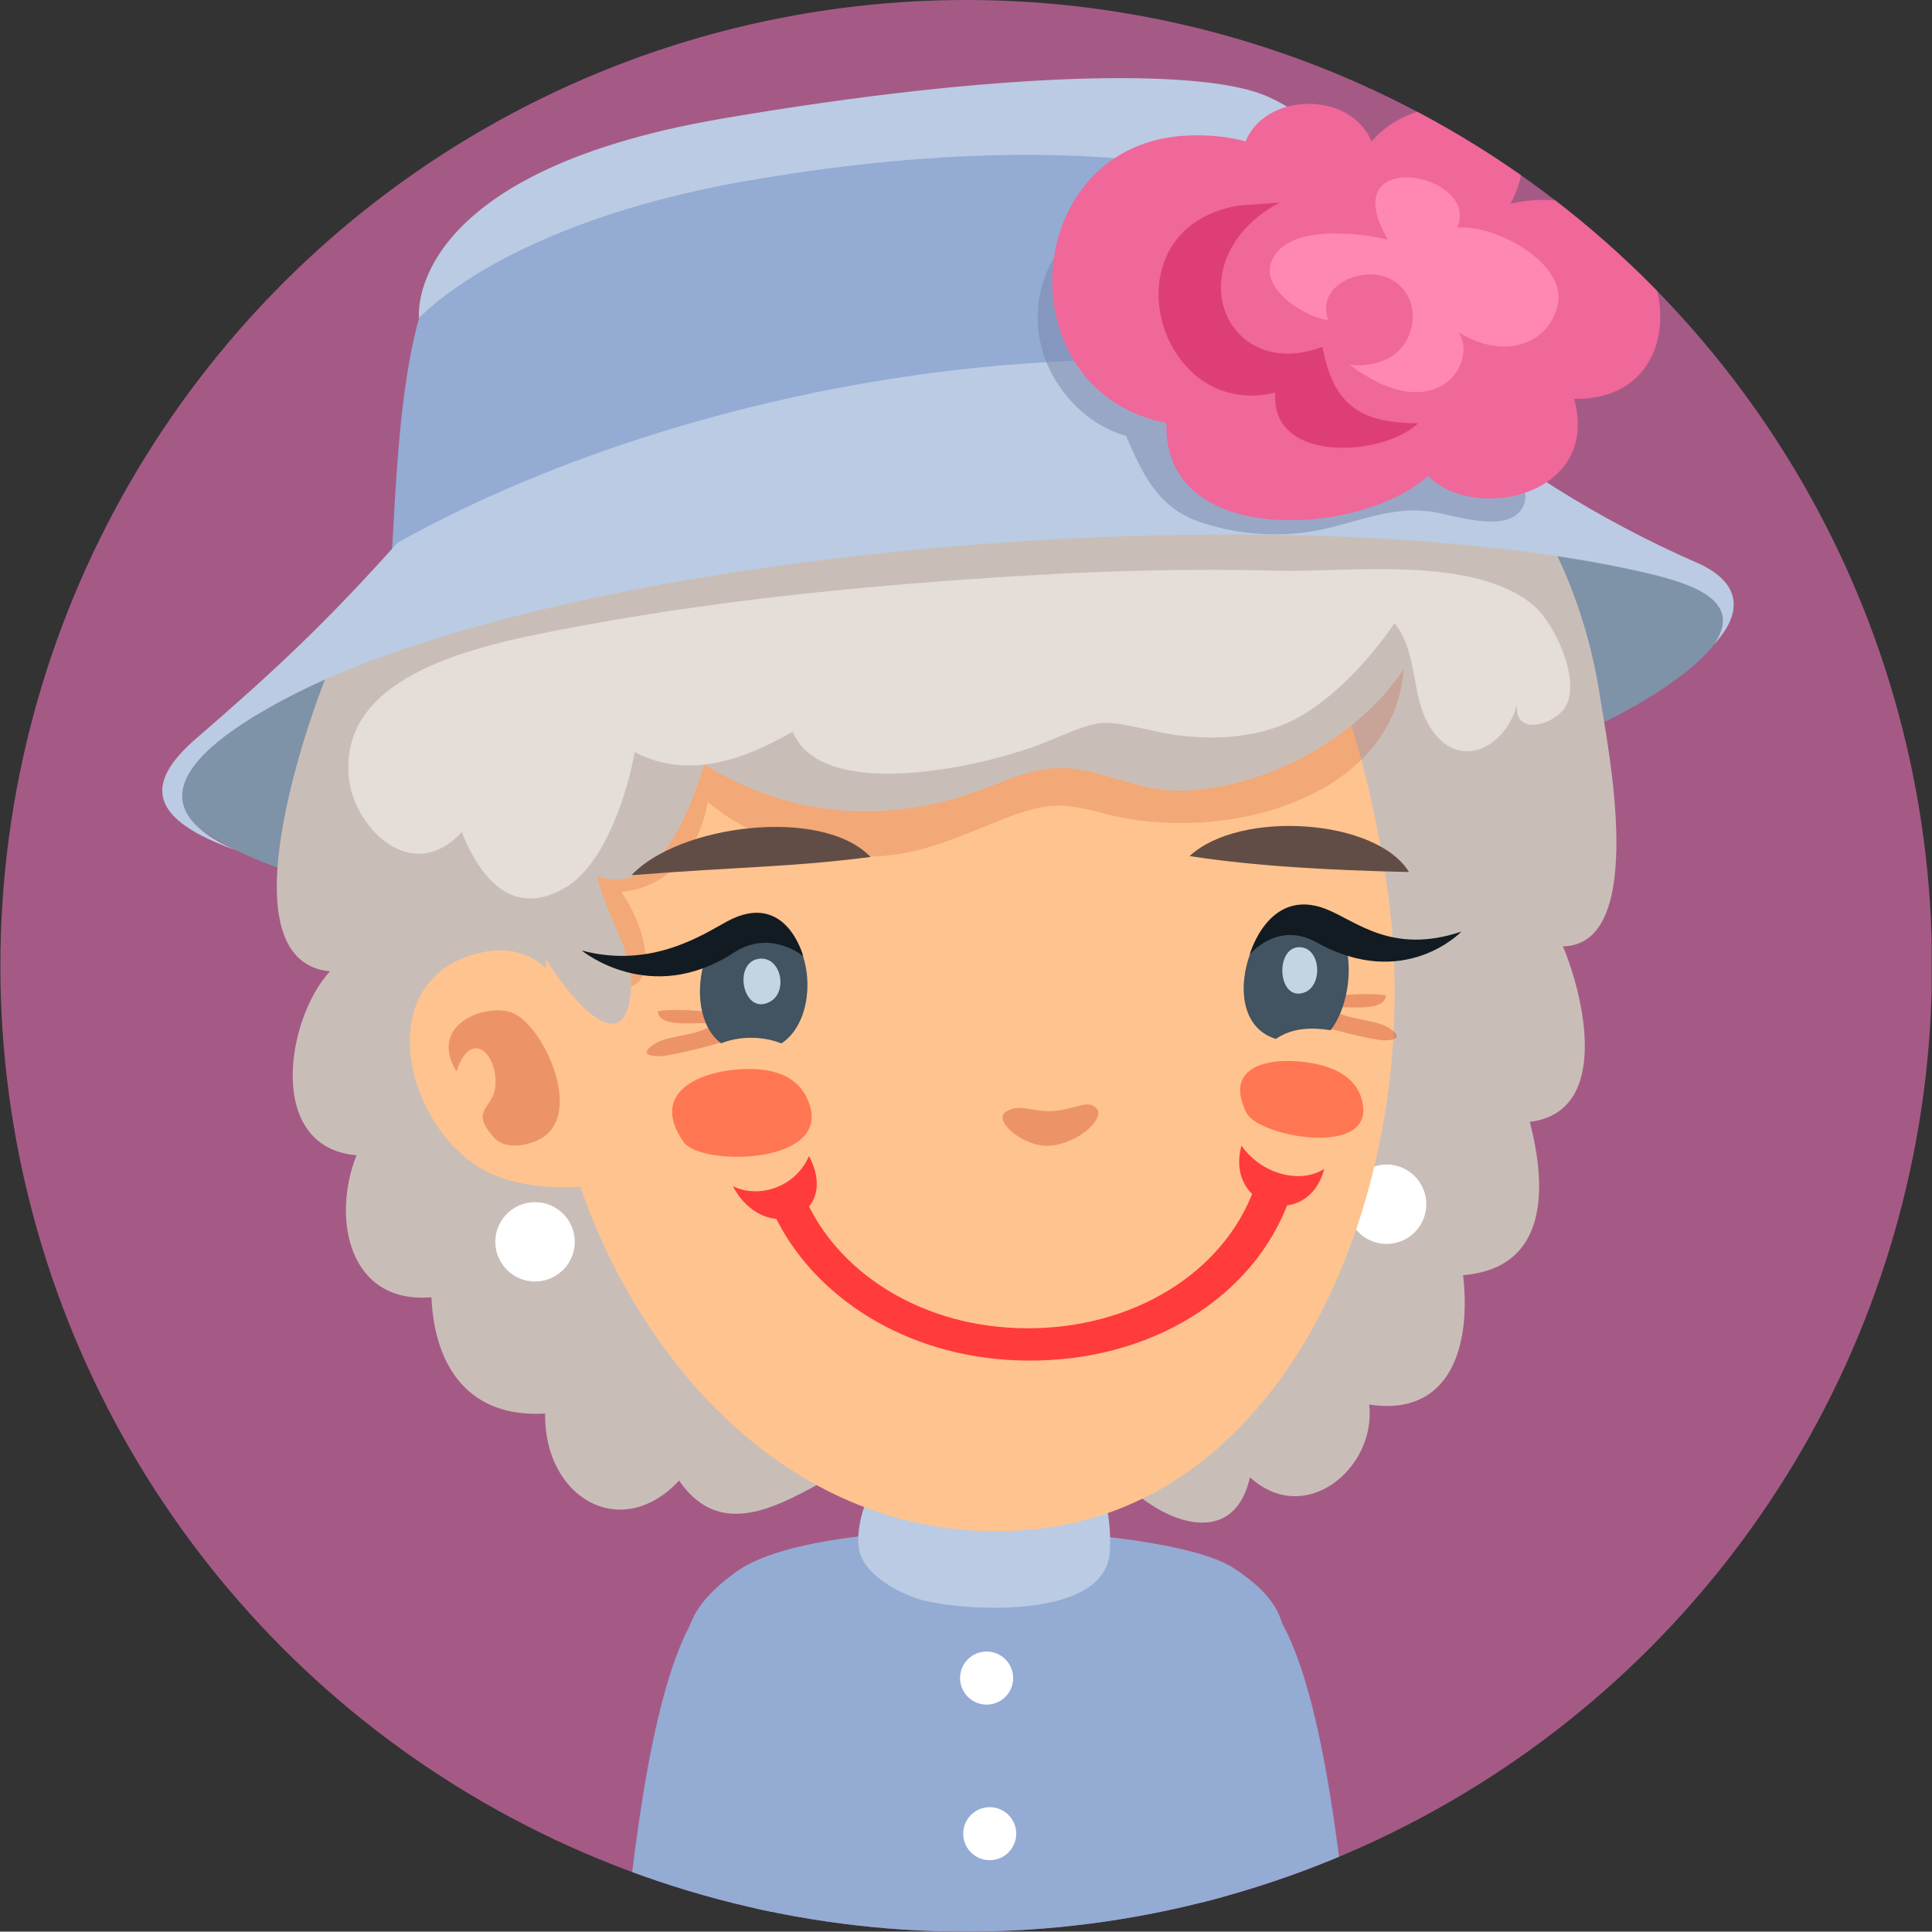 <?xml version="1.0" encoding="iso-8859-1"?>
<!-- Generator: Adobe Illustrator 16.0.0, SVG Export Plug-In . SVG Version: 6.00 Build 0)  -->
<!DOCTYPE svg PUBLIC "-//W3C//DTD SVG 1.1//EN" "http://www.w3.org/Graphics/SVG/1.1/DTD/svg11.dtd">
<svg version="1.1" xmlns="http://www.w3.org/2000/svg" xmlns:xlink="http://www.w3.org/1999/xlink" x="0px" y="0px"
	 width="66.013px" height="66px" viewBox="0 0 66.013 66" style="enable-background:new 0 0 66.013 66;" xml:space="preserve">
<rect x="0" y="0" width="66.013" height="66" fill="#333333" stroke="none"/>
<g id="Layer_10">
	<g>
		<defs>
			<circle id="SVGID_1_" cx="33.013" cy="33" r="33"/>
		</defs>
		<clipPath id="SVGID_2_">
			<use xlink:href="#SVGID_1_"  style="overflow:visible;"/>
		</clipPath>
		<rect style="clip-path:url(#SVGID_2_);fill:#A55A86;" width="66" height="66"/>
		<path style="clip-path:url(#SVGID_2_);fill:#94ABD4;" d="M41.742,64.838c0-6.661,4.525-8.576,0.402-11.264
			c-2.34-1.524-14.08-1.977-16.988,0.131c-4.222,3.057,0.813,4.694,0.668,11.336c-0.007,0.331-0.021,0.648-0.038,0.959h15.98
			C41.751,65.617,41.742,65.23,41.742,64.838z"/>
		<path style="clip-path:url(#SVGID_2_);fill:#7E92A8;" d="M46.682,13.462c-8.242-1.417-18.591-0.263-25.901,2.548
			c-3.813,1.466-9.67,5.501-14.441,10.269c-1.063,0.918-0.177,1.812,1.776,2.792c5.76,2.884,18.824,2.072,24.229,1.518
			c7.056-0.724,19.229-3.873,23.797-6.631c2.157-1.302,3.314-2.545,2.663-3.548C55.183,18.759,48.073,13.703,46.682,13.462z"/>
		<circle style="clip-path:url(#SVGID_2_);fill:#FFFFFF;" cx="33.711" cy="57.337" r="0.907"/>
		<circle style="clip-path:url(#SVGID_2_);fill:#FFFFFF;" cx="33.817" cy="62.654" r="0.906"/>
		<path style="clip-path:url(#SVGID_2_);fill:#BACBE3;" d="M29.789,50.885c0.19-0.346,0.424-0.615,0.674-0.715
			c0.804-0.317,2.223,0.791,3.126,0.806c0.991,0.016,2.397-1.034,3.257-0.87c0.949,0.178,1.148,2.005,1.072,2.949
			c-0.182,2.315-5.023,1.991-6.414,1.615c-0.656-0.176-1.926-0.789-2.138-1.663C29.231,52.452,29.434,51.533,29.789,50.885z"/>
		<path style="clip-path:url(#SVGID_2_);fill:#C9BEB7;" d="M53.402,32.335c2.938-0.049,1.508-6.938,1.274-8.489
			c-0.62-4.155-2.684-7.993-6.034-10.569c-6.507-5.005-13.301-1.499-21.004-0.481c-7.733,1.02-14.186,4.977-16.271,9.777
			c-0.832,1.911-3.792,10.262-0.092,10.616c-1.496,1.614-2.201,6.015,0.906,6.284c-0.859,2.174-0.259,5.09,2.56,4.852
			c0.108,2.41,1.306,4.127,3.884,3.972c-0.041,2.867,2.584,4.423,4.579,2.292c1.444,2.104,3.484,0.807,5.204-0.119
			c1.776-0.957,3.869-1.727,5.8-0.684c0.618,0.334,0.876,0.979,1.593,1.175c0.288,0.079,2.554-0.351,2.336-0.654
			c1.01,1.399,3.933,2.96,4.572,0.169c1.895,1.729,4.326-0.326,4.074-2.484c2.853,0.428,3.478-2.119,3.207-4.422
			c2.886-0.239,2.883-2.934,2.278-5.238C55.074,37.99,54.102,33.993,53.402,32.335z"/>
		<circle style="clip-path:url(#SVGID_2_);fill:#FFFFFF;" cx="47.378" cy="41.146" r="1.356"/>
		<path style="clip-path:url(#SVGID_2_);fill:#FFC38F;" d="M18.921,36.887c1.161,7.726,7.248,16.146,16.233,15.385
			c9.172-0.777,13.586-12.225,12.272-21.732c-1.429-10.337-6.447-18.905-17.153-16.665C22.626,15.471,17.376,26.565,18.921,36.887z"
			/>
		<path style="opacity:0.2;clip-path:url(#SVGID_2_);fill:#BF3C1B;" d="M47.146,25.213c-1.796,2.612-6.172,3.44-9.391,2.589
			c-1.574-0.416-2.057-0.374-3.593,0.233c-1.557,0.614-2.893,1.259-4.623,1.233c-1.957-0.026-3.9-0.638-5.359-1.869
			c-0.248,1.529-1.257,2.92-2.961,3.075c0.692,0.899,1.689,3.663-0.446,3.263c-2.125-0.4-2.84-5.034-2.916-6.63
			c-0.228-4.756-0.578-9.805,4.572-12.076c2.588-1.144,5.628-1.025,8.427-1.002c3.154,0.024,6.282,0.473,9.317,1.302
			c1.787,0.493,3.639,0.942,5.255,1.852c0.751,0.426,1.456,0.965,1.925,1.677c0.646,0.975,0.488,2.032,0.591,3.121
			C48.062,23.261,47.748,24.337,47.146,25.213z"/>
		<path style="clip-path:url(#SVGID_2_);fill:#FFC38F;" d="M17.111,40.238c0.993,0.339,2.04,0.372,3.048,0.287
			c0.018-0.029,0.038-0.061,0.057-0.093c0.441-0.721-0.241-4.719-0.483-5.47c-0.604-1.889-1.742-2.868-3.544-2.352
			C12.439,33.704,14.026,39.172,17.111,40.238z"/>
		<path style="opacity:0.4;clip-path:url(#SVGID_2_);fill:#D14F2E;" d="M18.552,38.859c1.357-0.881,0.024-3.783-1.015-4.24
			c-0.852-0.381-2.953,0.35-1.938,1.991c0.503-1.542,1.45-0.544,1.322,0.544c-0.086,0.733-0.872,0.754-0.076,1.681
			C17.273,39.34,18.124,39.135,18.552,38.859z"/>
		<path style="clip-path:url(#SVGID_2_);fill:#C9BEB7;" d="M48.601,17.975c-0.265-0.636-0.681-1.27-1.271-1.885
			c-2.775-2.883-6.831-4.759-10.851-5.45c-2.563-0.433-5.311-0.444-7.885-0.118c-4.332,0.553-9.546,2.581-10.859,6.981
			c-0.807,2.703-0.328,5.817-0.072,8.558c0.188,2.039-0.004,4.223,0.729,6.18c0.345,0.92,2.942,4.572,3.168,1.579
			c0.098-1.305-0.893-2.637-1.165-3.891c2.165,0.792,3.229-2.429,3.671-3.814c2.861,1.806,6.219,2.073,9.398,0.894
			c1.161-0.432,2.09-0.917,3.363-0.72c1.22,0.19,2.216,0.75,3.503,0.727C45.109,26.928,50.415,22.349,48.601,17.975z"/>
		<path style="opacity:0.7;clip-path:url(#SVGID_2_);fill:#F0EAE6;" d="M27.082,25.003c-1.653,0.945-3.535,1.654-5.399,0.696
			c-0.218,1.3-0.99,3.778-2.308,4.592c-1.932,1.191-3.036-0.457-3.6-1.859c-1.694,1.84-3.654-0.139-3.848-1.799
			c-0.396-3.429,3.964-4.478,6.921-5.058c5.383-1.058,10.764-1.584,16.259-1.912c2.858-0.171,5.683-0.234,8.552-0.164
			c2.509,0.061,6.688-0.535,8.734,1.183c0.727,0.612,1.617,2.534,1.11,3.442c-0.373,0.668-1.89,1.087-1.65-0.167
			c-0.285,1.504-2.018,2.532-3.025,0.831c-0.627-1.054-0.357-2.421-1.176-3.497c-0.813,1.176-2.013,2.541-3.385,3.273
			c-1.339,0.713-3.15,0.771-4.67,0.447c-2.046-0.438-1.87-0.488-3.832,0.333C33.932,26.112,28.14,27.52,27.082,25.003z"/>
		<path style="clip-path:url(#SVGID_2_);fill:#FFFFFF;" d="M19.639,42.412c0.009,0.748-0.591,1.365-1.34,1.375
			c-0.748,0.009-1.364-0.592-1.375-1.34c-0.009-0.744,0.589-1.361,1.338-1.371C19.011,41.065,19.628,41.666,19.639,42.412z"/>
		<path style="opacity:0.4;clip-path:url(#SVGID_2_);fill:#D14F2E;" d="M25.104,35.416c1.052-0.889-2.14-0.993-2.628-0.861
			c0.045,0.626,1.471,0.325,1.897,0.426c-0.375,0.388-1.486,0.387-1.943,0.65c-0.485,0.281-0.434,0.47,0.144,0.457
			C22.919,36.078,24.854,35.627,25.104,35.416z"/>
		<path style="opacity:0.4;clip-path:url(#SVGID_2_);fill:#D14F2E;" d="M44.725,34.873c-1.051-0.888,2.139-0.993,2.628-0.861
			c-0.045,0.626-1.471,0.324-1.898,0.426c0.375,0.387,1.486,0.385,1.943,0.65c0.487,0.28,0.434,0.469-0.144,0.457
			C46.909,35.534,44.974,35.084,44.725,34.873z"/>
		<path style="clip-path:url(#SVGID_2_);fill:#FF7752;" d="M46.396,37.24c0.081,0.145,0.141,0.307,0.17,0.499
			c0.305,1.821-3.571,1.093-3.974,0.29c-0.752-1.502,0.591-1.822,1.573-1.774C44.92,36.291,45.967,36.479,46.396,37.24z"/>
		<path style="clip-path:url(#SVGID_2_);fill:#FF7752;" d="M27.397,37.228c0.112,0.149,0.205,0.323,0.273,0.54
			c0.644,2.039-3.741,2.084-4.317,1.249c-1.084-1.569,0.335-2.251,1.425-2.424C25.616,36.463,26.794,36.442,27.397,37.228z"/>
		<path style="clip-path:url(#SVGID_2_);fill:#614D45;" d="M48.142,29.796c-1.112-1.829-5.789-2.137-7.496-0.545
			C42.858,29.592,45.377,29.733,48.142,29.796z"/>
		<path style="opacity:0.4;clip-path:url(#SVGID_2_);fill:#D14F2E;" d="M37.477,37.881c0.277,0.297-0.545,1.156-1.566,1.264
			c-0.901,0.097-2.035-0.871-1.533-1.164c0.506-0.291,0.804,0.008,1.536-0.018C36.727,37.936,37.152,37.529,37.477,37.881z"/>
		<path style="clip-path:url(#SVGID_2_);fill:#614D45;" d="M21.579,29.903c1.612-1.727,6.514-2.352,8.165-0.622
			C26.967,29.635,25.596,29.593,21.579,29.903z"/>
		<path style="clip-path:url(#SVGID_2_);fill:#425361;" d="M26.7,35.652c-0.634-0.254-1.418-0.258-2.061-0.005
			c-1.507-1.122-0.511-5.055,1.628-4.307C27.857,31.894,28.027,34.785,26.7,35.652z"/>
		<path style="clip-path:url(#SVGID_2_);fill:#C3D5E3;" d="M25.902,32.764c0.778-0.135,1.052,1.128,0.397,1.469
			C25.396,34.711,25.027,32.923,25.902,32.764z"/>
		<path style="clip-path:url(#SVGID_2_);fill:#425361;" d="M45.231,31.159c1.142,0.73,1.05,2.98,0.234,4.042
			c-0.61-0.099-1.299-0.097-1.871,0.296C41.229,34.78,43.104,29.803,45.231,31.159z"/>
		<path style="clip-path:url(#SVGID_2_);fill:#C3D5E3;" d="M44.382,32.364c0.746-0.017,0.843,1.301,0.187,1.547
			C43.661,34.248,43.543,32.385,44.382,32.364z"/>
		<path style="clip-path:url(#SVGID_2_);fill:#121B21;" d="M49.933,31.832c0,0-1.946,2.045-4.959,0.363
			c-1.33-0.743-2.274,0.421-2.274,0.421s0.641-2.313,2.591-1.562C46.337,31.46,47.543,32.633,49.933,31.832z"/>
		<path style="clip-path:url(#SVGID_2_);fill:#121B21;" d="M19.877,32.477c0,0,2.337,1.937,5.199,0.071
			c1.256-0.819,2.368,0.125,2.368,0.125s-0.583-2.275-2.593-1.194C24.08,31.89,22.296,33.124,19.877,32.477z"/>
		<path style="clip-path:url(#SVGID_2_);fill:#FF3B3B;" d="M27.641,39.5c1.107,2.086-1.52,3.079-2.599,1.031
			C25.964,40.975,27.197,40.542,27.641,39.5z"/>
		<path style="clip-path:url(#SVGID_2_);fill:#FF3B3B;" d="M42.418,39.144c-0.576,2.165,2.271,2.915,2.829,0.796
			C44.444,40.458,43.116,40.141,42.418,39.144z"/>
		<path style="clip-path:url(#SVGID_2_);fill:#FF3B3B;" d="M34.791,46.482c-3.896-0.127-7.025-2.216-8.34-4.987
			c-0.139-0.286,0.011-0.599,0.326-0.704c0.314-0.104,0.683,0.043,0.819,0.335c1.147,2.413,3.951,4.237,7.459,4.259
			c3.642,0.025,6.771-1.891,7.813-4.811c0.101-0.283,0.451-0.426,0.781-0.318c0.328,0.105,0.514,0.42,0.413,0.709
			c-1.204,3.367-4.753,5.553-8.942,5.523C35.012,46.488,34.901,46.486,34.791,46.482z"/>
		<path style="clip-path:url(#SVGID_2_);fill:#94ABD4;" d="M39.37,2.748c8.548,0.073,8.249,8.187,10.766,13.128
			c-10.975-3.379-25.985-2.659-36.851,4.67c0.312-4.193,0.243-10.098,2.384-12.389C18.779,4.83,28.941,2.658,39.37,2.748z"/>
		<path style="clip-path:url(#SVGID_2_);fill:#BACBE3;" d="M14.317,10.874c0,0-0.594-4.945,10.346-6.82
			c9.549-1.636,16.197-1.697,18.454-0.835c2.813,1.075,3.961,4.499,3.961,4.499s-6.171-4.203-21.525-1.544
			C17.188,7.623,14.317,10.874,14.317,10.874z"/>
		<path style="clip-path:url(#SVGID_2_);fill:#BACBE3;" d="M57.985,19.229c-3.392-1.477-6.603-3.529-8.958-5.601
			c-11.129-3.124-25.806-0.462-35.443,4.915c-2.452,2.739-4.177,4.354-6.879,6.688c-1.783,1.543-1.66,2.76,1.41,3.839
			c-4.035-1.729-0.669-3.945,1.446-5.094c9.566-5.201,34.07-7.286,46.6-4.42c1.812,0.414,3.391,1.017,2.405,2.464
			C59.846,20.616,59.097,19.713,57.985,19.229z"/>
		<path style="opacity:0.5;clip-path:url(#SVGID_2_);fill:#7884AB;" d="M37.323,7.69c-1.503,0.627-2.13,2.46-1.764,4.07
			c0.324,1.428,1.508,2.747,2.91,3.13c0.594,1.345,1.102,2.472,2.559,2.957c1.114,0.372,2.29,0.489,3.456,0.358
			c1.614-0.182,2.917-0.994,4.562-0.7c0.718,0.128,2.322,0.667,2.896-0.042c0.834-1.031-1.487-2.983-2.082-3.556
			c-1.643-1.58-3.419-3.195-5.333-4.444c-1.869-1.221-4.306-2.354-6.602-1.948C37.711,7.552,37.511,7.612,37.323,7.69z"/>
		<path style="clip-path:url(#SVGID_2_);fill:#F06799;" d="M44.917,3.555c0.828,0.059,1.622,0.484,1.945,1.278
			c1.974-2.263,6.512-1.202,4.752,2.124c5.522-1.219,7.065,6.747,2.171,6.67c0.92,3.337-3.43,4.238-4.992,2.634
			c-2.306,2.09-9.082,2.474-8.936-1.806c-5.396-1.059-5.064-9.03,0.172-9.772c0.785-0.112,1.77-0.067,2.53,0.15
			C42.936,3.914,43.95,3.486,44.917,3.555z"/>
		<path style="clip-path:url(#SVGID_2_);fill:#DE3E78;" d="M42.354,7.018c-4.66,0.748-2.877,7.399,1.223,6.396
			c-0.197,2.441,3.705,2.196,4.879,1.044c-2.006,0.011-2.906-0.653-3.27-2.607c-2.854,1.081-4.559-1.844-2.681-3.989
			c0.35-0.399,0.752-0.69,1.221-0.939L42.354,7.018z"/>
		<path style="clip-path:url(#SVGID_2_);fill:#FF87B3;" d="M49.828,11.349c1.497,0.93,2.989,0.482,3.375-0.837
			c0.452-1.534-2.238-2.888-3.415-2.73c0.835-1.873-4.27-2.838-2.365,0.408c-1.011-0.25-3.537-0.546-3.995,0.793
			c-0.319,0.934,1.185,1.864,1.952,1.952c-0.432-1.224,1.215-1.888,2.144-1.392c1.07,0.572,0.931,2.109-0.038,2.676
			c-0.329,0.192-0.914,0.318-1.375,0.24C49.056,14.694,50.544,12.382,49.828,11.349z"/>
		<path style="clip-path:url(#SVGID_2_);fill:#94ABD4;" d="M27.33,57.813c0,0.001-2.843-3.432-2.843-3.432
			c-1.736,1.261-2.591,6.519-3.114,11.619h4.867C26.854,62.301,27.33,59.164,27.33,57.813z"/>
		<path style="clip-path:url(#SVGID_2_);fill:#94ABD4;" d="M42.933,54.381c0,0-2.843,3.433-2.843,3.432
			c0,1.352,0.477,4.488,1.09,8.188h4.867C45.523,60.899,44.669,55.642,42.933,54.381z"/>
	</g>
</g>
<g id="Layer_1">
</g>
</svg>
